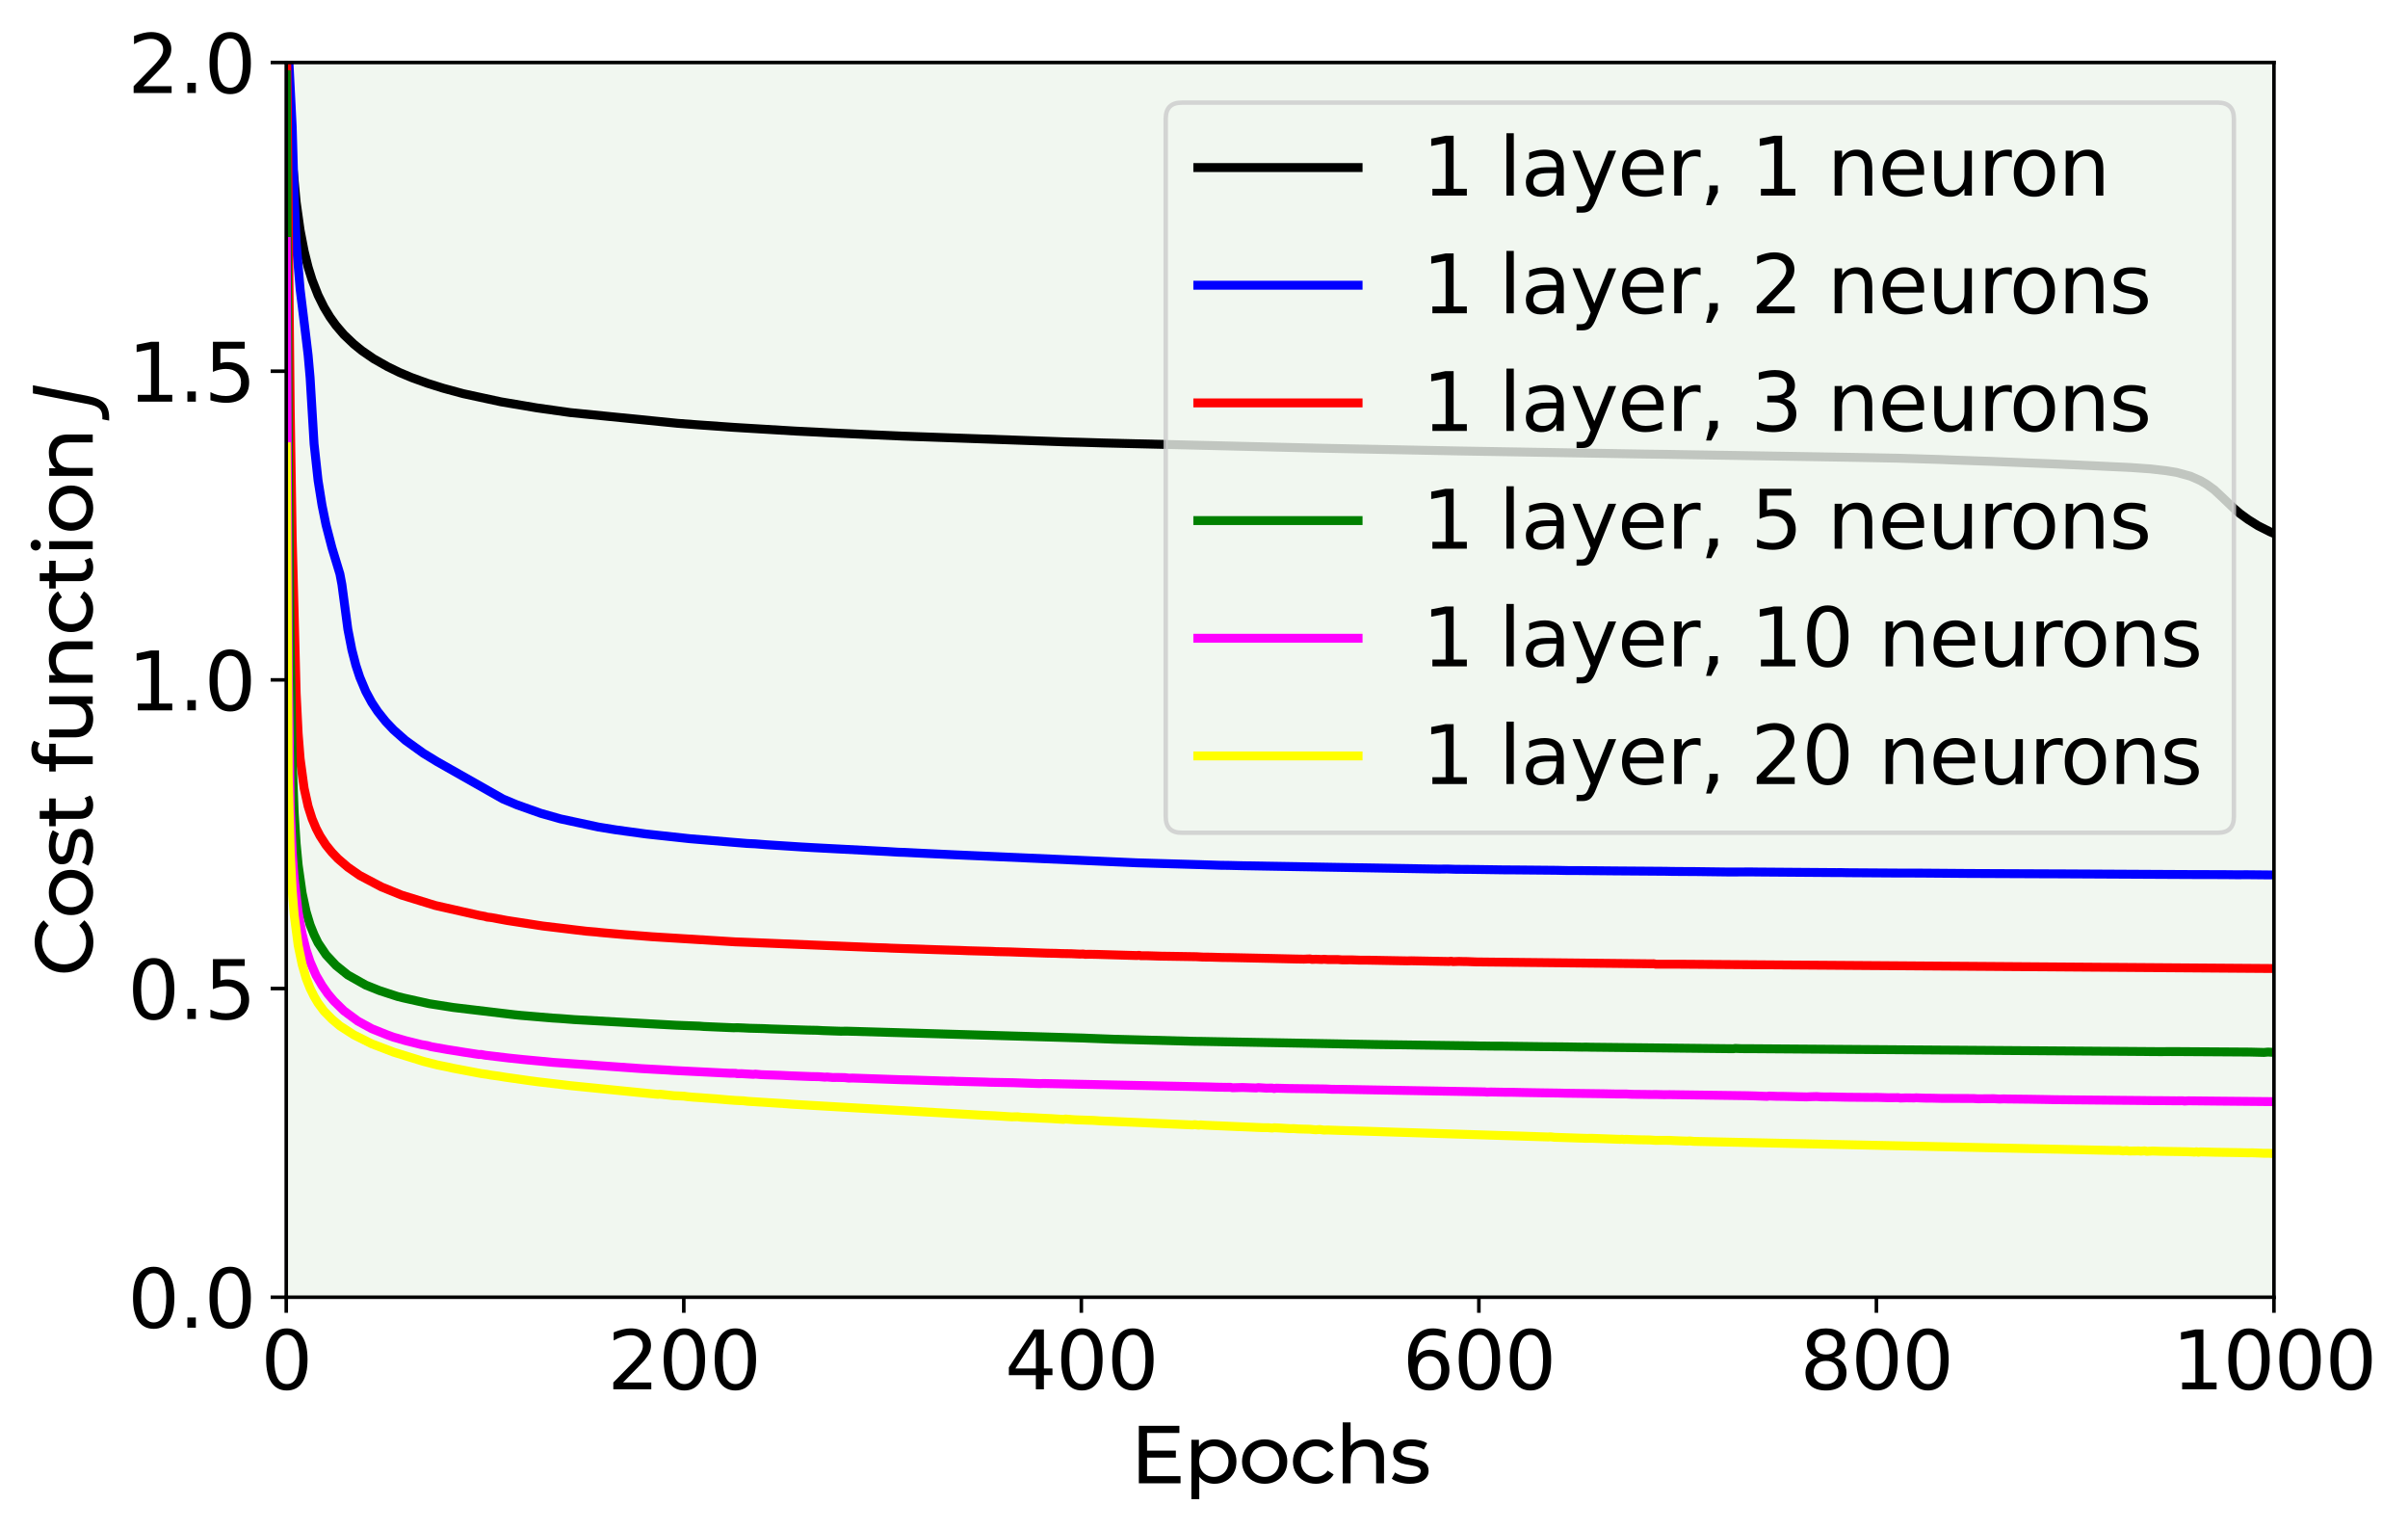 <?xml version="1.0" encoding="utf-8" standalone="no"?>
<!DOCTYPE svg PUBLIC "-//W3C//DTD SVG 1.1//EN"
  "http://www.w3.org/Graphics/SVG/1.1/DTD/svg11.dtd">
<svg xmlns:xlink="http://www.w3.org/1999/xlink" width="540.791pt" height="343.709pt" viewBox="0 0 540.791 343.709" xmlns="http://www.w3.org/2000/svg" version="1.1">
 <defs>
  <style type="text/css">*{stroke-linejoin: round; stroke-linecap: butt}</style>
 </defs>
 <g id="figure_1">
  <g id="patch_1">
   <path d="M 0 343.709 
L 540.791 343.709 
L 540.791 0 
L 0 0 
z
" style="fill: #ffffff"/>
  </g>
  <g id="axes_1">
   <g id="patch_2">
    <path d="M 64.286 291.239 
L 510.686 291.239 
L 510.686 14.039 
L 64.286 14.039 
z
" style="fill: #f1f7f0"/>
   </g>
   <g id="matplotlib.axis_1">
    <g id="xtick_1">
     <g id="line2d_1">
      <defs>
       <path id="m09584539df" d="M 0 0 
L 0 3.5 
" style="stroke: #000000; stroke-width: 0.8"/>
      </defs>
      <g>
       <use xlink:href="#m09584539df" x="64.286" y="291.239" style="stroke: #000000; stroke-width: 0.8"/>
      </g>
     </g>
     <g id="text_1">
      <!-- 0 -->
      <g transform="translate(58.559 311.916)scale(0.18 -0.18)">
       <defs>
        <path id="DejaVuSans-30" d="M 2034 4250 
Q 1547 4250 1301 3770 
Q 1056 3291 1056 2328 
Q 1056 1369 1301 889 
Q 1547 409 2034 409 
Q 2525 409 2770 889 
Q 3016 1369 3016 2328 
Q 3016 3291 2770 3770 
Q 2525 4250 2034 4250 
z
M 2034 4750 
Q 2819 4750 3233 4129 
Q 3647 3509 3647 2328 
Q 3647 1150 3233 529 
Q 2819 -91 2034 -91 
Q 1250 -91 836 529 
Q 422 1150 422 2328 
Q 422 3509 836 4129 
Q 1250 4750 2034 4750 
z
" transform="scale(0.016)"/>
       </defs>
       <use xlink:href="#DejaVuSans-30"/>
      </g>
     </g>
    </g>
    <g id="xtick_2">
     <g id="line2d_2">
      <g>
       <use xlink:href="#m09584539df" x="153.566" y="291.239" style="stroke: #000000; stroke-width: 0.8"/>
      </g>
     </g>
     <g id="text_2">
      <!-- 200 -->
      <g transform="translate(136.387 311.916)scale(0.18 -0.18)">
       <defs>
        <path id="DejaVuSans-32" d="M 1228 531 
L 3431 531 
L 3431 0 
L 469 0 
L 469 531 
Q 828 903 1448 1529 
Q 2069 2156 2228 2338 
Q 2531 2678 2651 2914 
Q 2772 3150 2772 3378 
Q 2772 3750 2511 3984 
Q 2250 4219 1831 4219 
Q 1534 4219 1204 4116 
Q 875 4013 500 3803 
L 500 4441 
Q 881 4594 1212 4672 
Q 1544 4750 1819 4750 
Q 2544 4750 2975 4387 
Q 3406 4025 3406 3419 
Q 3406 3131 3298 2873 
Q 3191 2616 2906 2266 
Q 2828 2175 2409 1742 
Q 1991 1309 1228 531 
z
" transform="scale(0.016)"/>
       </defs>
       <use xlink:href="#DejaVuSans-32"/>
       <use xlink:href="#DejaVuSans-30" x="63.623"/>
       <use xlink:href="#DejaVuSans-30" x="127.246"/>
      </g>
     </g>
    </g>
    <g id="xtick_3">
     <g id="line2d_3">
      <g>
       <use xlink:href="#m09584539df" x="242.846" y="291.239" style="stroke: #000000; stroke-width: 0.8"/>
      </g>
     </g>
     <g id="text_3">
      <!-- 400 -->
      <g transform="translate(225.667 311.916)scale(0.18 -0.18)">
       <defs>
        <path id="DejaVuSans-34" d="M 2419 4116 
L 825 1625 
L 2419 1625 
L 2419 4116 
z
M 2253 4666 
L 3047 4666 
L 3047 1625 
L 3713 1625 
L 3713 1100 
L 3047 1100 
L 3047 0 
L 2419 0 
L 2419 1100 
L 313 1100 
L 313 1709 
L 2253 4666 
z
" transform="scale(0.016)"/>
       </defs>
       <use xlink:href="#DejaVuSans-34"/>
       <use xlink:href="#DejaVuSans-30" x="63.623"/>
       <use xlink:href="#DejaVuSans-30" x="127.246"/>
      </g>
     </g>
    </g>
    <g id="xtick_4">
     <g id="line2d_4">
      <g>
       <use xlink:href="#m09584539df" x="332.126" y="291.239" style="stroke: #000000; stroke-width: 0.8"/>
      </g>
     </g>
     <g id="text_4">
      <!-- 600 -->
      <g transform="translate(314.947 311.916)scale(0.18 -0.18)">
       <defs>
        <path id="DejaVuSans-36" d="M 2113 2584 
Q 1688 2584 1439 2293 
Q 1191 2003 1191 1497 
Q 1191 994 1439 701 
Q 1688 409 2113 409 
Q 2538 409 2786 701 
Q 3034 994 3034 1497 
Q 3034 2003 2786 2293 
Q 2538 2584 2113 2584 
z
M 3366 4563 
L 3366 3988 
Q 3128 4100 2886 4159 
Q 2644 4219 2406 4219 
Q 1781 4219 1451 3797 
Q 1122 3375 1075 2522 
Q 1259 2794 1537 2939 
Q 1816 3084 2150 3084 
Q 2853 3084 3261 2657 
Q 3669 2231 3669 1497 
Q 3669 778 3244 343 
Q 2819 -91 2113 -91 
Q 1303 -91 875 529 
Q 447 1150 447 2328 
Q 447 3434 972 4092 
Q 1497 4750 2381 4750 
Q 2619 4750 2861 4703 
Q 3103 4656 3366 4563 
z
" transform="scale(0.016)"/>
       </defs>
       <use xlink:href="#DejaVuSans-36"/>
       <use xlink:href="#DejaVuSans-30" x="63.623"/>
       <use xlink:href="#DejaVuSans-30" x="127.246"/>
      </g>
     </g>
    </g>
    <g id="xtick_5">
     <g id="line2d_5">
      <g>
       <use xlink:href="#m09584539df" x="421.406" y="291.239" style="stroke: #000000; stroke-width: 0.8"/>
      </g>
     </g>
     <g id="text_5">
      <!-- 800 -->
      <g transform="translate(404.227 311.916)scale(0.18 -0.18)">
       <defs>
        <path id="DejaVuSans-38" d="M 2034 2216 
Q 1584 2216 1326 1975 
Q 1069 1734 1069 1313 
Q 1069 891 1326 650 
Q 1584 409 2034 409 
Q 2484 409 2743 651 
Q 3003 894 3003 1313 
Q 3003 1734 2745 1975 
Q 2488 2216 2034 2216 
z
M 1403 2484 
Q 997 2584 770 2862 
Q 544 3141 544 3541 
Q 544 4100 942 4425 
Q 1341 4750 2034 4750 
Q 2731 4750 3128 4425 
Q 3525 4100 3525 3541 
Q 3525 3141 3298 2862 
Q 3072 2584 2669 2484 
Q 3125 2378 3379 2068 
Q 3634 1759 3634 1313 
Q 3634 634 3220 271 
Q 2806 -91 2034 -91 
Q 1263 -91 848 271 
Q 434 634 434 1313 
Q 434 1759 690 2068 
Q 947 2378 1403 2484 
z
M 1172 3481 
Q 1172 3119 1398 2916 
Q 1625 2713 2034 2713 
Q 2441 2713 2670 2916 
Q 2900 3119 2900 3481 
Q 2900 3844 2670 4047 
Q 2441 4250 2034 4250 
Q 1625 4250 1398 4047 
Q 1172 3844 1172 3481 
z
" transform="scale(0.016)"/>
       </defs>
       <use xlink:href="#DejaVuSans-38"/>
       <use xlink:href="#DejaVuSans-30" x="63.623"/>
       <use xlink:href="#DejaVuSans-30" x="127.246"/>
      </g>
     </g>
    </g>
    <g id="xtick_6">
     <g id="line2d_6">
      <g>
       <use xlink:href="#m09584539df" x="510.686" y="291.239" style="stroke: #000000; stroke-width: 0.8"/>
      </g>
     </g>
     <g id="text_6">
      <!-- 1000 -->
      <g transform="translate(487.781 311.916)scale(0.18 -0.18)">
       <defs>
        <path id="DejaVuSans-31" d="M 794 531 
L 1825 531 
L 1825 4091 
L 703 3866 
L 703 4441 
L 1819 4666 
L 2450 4666 
L 2450 531 
L 3481 531 
L 3481 0 
L 794 0 
L 794 531 
z
" transform="scale(0.016)"/>
       </defs>
       <use xlink:href="#DejaVuSans-31"/>
       <use xlink:href="#DejaVuSans-30" x="63.623"/>
       <use xlink:href="#DejaVuSans-30" x="127.246"/>
       <use xlink:href="#DejaVuSans-30" x="190.869"/>
      </g>
     </g>
    </g>
    <g id="text_7">
     <!-- Epochs -->
     <g transform="translate(253.827 333.016)scale(0.18 -0.18)">
      <defs>
       <path id="Montserrat-Medium-45" d="M 3923 557 
L 3923 0 
L 672 0 
L 672 4480 
L 3834 4480 
L 3834 3923 
L 1312 3923 
L 1312 2547 
L 3558 2547 
L 3558 2003 
L 1312 2003 
L 1312 557 
L 3923 557 
z
" transform="scale(0.016)"/>
       <path id="Montserrat-Medium-70" d="M 2381 3424 
Q 2874 3424 3264 3206 
Q 3654 2989 3875 2598 
Q 4096 2208 4096 1696 
Q 4096 1184 3875 790 
Q 3654 397 3264 179 
Q 2874 -38 2381 -38 
Q 2016 -38 1712 102 
Q 1408 243 1197 512 
L 1197 -1242 
L 582 -1242 
L 582 3392 
L 1171 3392 
L 1171 2854 
Q 1376 3136 1689 3280 
Q 2003 3424 2381 3424 
z
M 2330 499 
Q 2656 499 2915 649 
Q 3174 800 3324 1072 
Q 3475 1344 3475 1696 
Q 3475 2048 3324 2320 
Q 3174 2592 2915 2739 
Q 2656 2886 2330 2886 
Q 2010 2886 1750 2736 
Q 1491 2586 1340 2317 
Q 1190 2048 1190 1696 
Q 1190 1344 1337 1072 
Q 1485 800 1747 649 
Q 2010 499 2330 499 
z
" transform="scale(0.016)"/>
       <path id="Montserrat-Medium-6f" d="M 2035 -38 
Q 1530 -38 1126 186 
Q 723 410 496 803 
Q 269 1197 269 1696 
Q 269 2195 496 2588 
Q 723 2982 1126 3203 
Q 1530 3424 2035 3424 
Q 2541 3424 2941 3203 
Q 3341 2982 3568 2588 
Q 3795 2195 3795 1696 
Q 3795 1197 3568 803 
Q 3341 410 2941 186 
Q 2541 -38 2035 -38 
z
M 2035 499 
Q 2362 499 2621 649 
Q 2880 800 3027 1072 
Q 3174 1344 3174 1696 
Q 3174 2048 3027 2320 
Q 2880 2592 2621 2739 
Q 2362 2886 2035 2886 
Q 1709 2886 1449 2739 
Q 1190 2592 1040 2320 
Q 890 2048 890 1696 
Q 890 1344 1040 1072 
Q 1190 800 1449 649 
Q 1709 499 2035 499 
z
" transform="scale(0.016)"/>
       <path id="Montserrat-Medium-63" d="M 2061 -38 
Q 1542 -38 1136 186 
Q 730 410 499 803 
Q 269 1197 269 1696 
Q 269 2195 499 2588 
Q 730 2982 1136 3203 
Q 1542 3424 2061 3424 
Q 2522 3424 2883 3238 
Q 3245 3053 3443 2701 
L 2976 2400 
Q 2816 2643 2579 2764 
Q 2342 2886 2054 2886 
Q 1722 2886 1456 2739 
Q 1190 2592 1040 2320 
Q 890 2048 890 1696 
Q 890 1338 1040 1066 
Q 1190 794 1456 646 
Q 1722 499 2054 499 
Q 2342 499 2579 620 
Q 2816 742 2976 986 
L 3443 691 
Q 3245 339 2883 150 
Q 2522 -38 2061 -38 
z
" transform="scale(0.016)"/>
       <path id="Montserrat-Medium-68" d="M 2394 3424 
Q 3040 3424 3421 3049 
Q 3802 2675 3802 1952 
L 3802 0 
L 3187 0 
L 3187 1882 
Q 3187 2374 2950 2624 
Q 2714 2874 2272 2874 
Q 1773 2874 1485 2582 
Q 1197 2291 1197 1747 
L 1197 0 
L 582 0 
L 582 4749 
L 1197 4749 
L 1197 2912 
Q 1389 3155 1699 3289 
Q 2010 3424 2394 3424 
z
" transform="scale(0.016)"/>
       <path id="Montserrat-Medium-73" d="M 1555 -38 
Q 1139 -38 755 74 
Q 371 186 154 358 
L 410 845 
Q 634 685 954 589 
Q 1274 493 1600 493 
Q 2406 493 2406 954 
Q 2406 1107 2297 1196 
Q 2189 1286 2025 1328 
Q 1862 1370 1562 1421 
Q 1152 1485 893 1568 
Q 634 1651 448 1849 
Q 262 2048 262 2406 
Q 262 2867 646 3145 
Q 1030 3424 1677 3424 
Q 2016 3424 2355 3341 
Q 2694 3258 2912 3117 
L 2650 2630 
Q 2234 2899 1670 2899 
Q 1280 2899 1075 2771 
Q 870 2643 870 2432 
Q 870 2266 985 2170 
Q 1101 2074 1270 2029 
Q 1440 1984 1747 1926 
Q 2157 1856 2409 1776 
Q 2662 1696 2841 1504 
Q 3021 1312 3021 966 
Q 3021 506 2627 234 
Q 2234 -38 1555 -38 
z
" transform="scale(0.016)"/>
      </defs>
      <use xlink:href="#Montserrat-Medium-45"/>
      <use xlink:href="#Montserrat-Medium-70" x="67"/>
      <use xlink:href="#Montserrat-Medium-6f" x="135.2"/>
      <use xlink:href="#Montserrat-Medium-63" x="198.7"/>
      <use xlink:href="#Montserrat-Medium-68" x="255.8"/>
      <use xlink:href="#Montserrat-Medium-73" x="323.9"/>
     </g>
    </g>
   </g>
   <g id="matplotlib.axis_2">
    <g id="ytick_1">
     <g id="line2d_7">
      <defs>
       <path id="m930bef82c2" d="M 0 0 
L -3.5 0 
" style="stroke: #000000; stroke-width: 0.8"/>
      </defs>
      <g>
       <use xlink:href="#m930bef82c2" x="64.286" y="291.239" style="stroke: #000000; stroke-width: 0.8"/>
      </g>
     </g>
     <g id="text_8">
      <!-- 0.0 -->
      <g transform="translate(28.66 298.077)scale(0.18 -0.18)">
       <defs>
        <path id="DejaVuSans-2e" d="M 684 794 
L 1344 794 
L 1344 0 
L 684 0 
L 684 794 
z
" transform="scale(0.016)"/>
       </defs>
       <use xlink:href="#DejaVuSans-30"/>
       <use xlink:href="#DejaVuSans-2e" x="63.623"/>
       <use xlink:href="#DejaVuSans-30" x="95.41"/>
      </g>
     </g>
    </g>
    <g id="ytick_2">
     <g id="line2d_8">
      <g>
       <use xlink:href="#m930bef82c2" x="64.286" y="221.939" style="stroke: #000000; stroke-width: 0.8"/>
      </g>
     </g>
     <g id="text_9">
      <!-- 0.5 -->
      <g transform="translate(28.66 228.777)scale(0.18 -0.18)">
       <defs>
        <path id="DejaVuSans-35" d="M 691 4666 
L 3169 4666 
L 3169 4134 
L 1269 4134 
L 1269 2991 
Q 1406 3038 1543 3061 
Q 1681 3084 1819 3084 
Q 2600 3084 3056 2656 
Q 3513 2228 3513 1497 
Q 3513 744 3044 326 
Q 2575 -91 1722 -91 
Q 1428 -91 1123 -41 
Q 819 9 494 109 
L 494 744 
Q 775 591 1075 516 
Q 1375 441 1709 441 
Q 2250 441 2565 725 
Q 2881 1009 2881 1497 
Q 2881 1984 2565 2268 
Q 2250 2553 1709 2553 
Q 1456 2553 1204 2497 
Q 953 2441 691 2322 
L 691 4666 
z
" transform="scale(0.016)"/>
       </defs>
       <use xlink:href="#DejaVuSans-30"/>
       <use xlink:href="#DejaVuSans-2e" x="63.623"/>
       <use xlink:href="#DejaVuSans-35" x="95.41"/>
      </g>
     </g>
    </g>
    <g id="ytick_3">
     <g id="line2d_9">
      <g>
       <use xlink:href="#m930bef82c2" x="64.286" y="152.639" style="stroke: #000000; stroke-width: 0.8"/>
      </g>
     </g>
     <g id="text_10">
      <!-- 1.0 -->
      <g transform="translate(28.66 159.477)scale(0.18 -0.18)">
       <use xlink:href="#DejaVuSans-31"/>
       <use xlink:href="#DejaVuSans-2e" x="63.623"/>
       <use xlink:href="#DejaVuSans-30" x="95.41"/>
      </g>
     </g>
    </g>
    <g id="ytick_4">
     <g id="line2d_10">
      <g>
       <use xlink:href="#m930bef82c2" x="64.286" y="83.339" style="stroke: #000000; stroke-width: 0.8"/>
      </g>
     </g>
     <g id="text_11">
      <!-- 1.5 -->
      <g transform="translate(28.66 90.177)scale(0.18 -0.18)">
       <use xlink:href="#DejaVuSans-31"/>
       <use xlink:href="#DejaVuSans-2e" x="63.623"/>
       <use xlink:href="#DejaVuSans-35" x="95.41"/>
      </g>
     </g>
    </g>
    <g id="ytick_5">
     <g id="line2d_11">
      <g>
       <use xlink:href="#m930bef82c2" x="64.286" y="14.039" style="stroke: #000000; stroke-width: 0.8"/>
      </g>
     </g>
     <g id="text_12">
      <!-- 2.0 -->
      <g transform="translate(28.66 20.877)scale(0.18 -0.18)">
       <use xlink:href="#DejaVuSans-32"/>
       <use xlink:href="#DejaVuSans-2e" x="63.623"/>
       <use xlink:href="#DejaVuSans-30" x="95.41"/>
      </g>
     </g>
    </g>
    <g id="text_13">
     <!-- Cost function $J$ -->
     <g transform="translate(20.88 219.239)rotate(-90)scale(0.18 -0.18)">
      <defs>
       <path id="Montserrat-Medium-43" d="M 2675 -51 
Q 2003 -51 1462 246 
Q 922 544 614 1065 
Q 307 1587 307 2240 
Q 307 2893 614 3414 
Q 922 3936 1466 4233 
Q 2010 4531 2682 4531 
Q 3206 4531 3641 4355 
Q 4077 4179 4384 3834 
L 3968 3430 
Q 3462 3962 2707 3962 
Q 2208 3962 1805 3738 
Q 1402 3514 1174 3120 
Q 947 2726 947 2240 
Q 947 1754 1174 1360 
Q 1402 966 1805 742 
Q 2208 518 2707 518 
Q 3456 518 3968 1056 
L 4384 653 
Q 4077 307 3638 128 
Q 3200 -51 2675 -51 
z
" transform="scale(0.016)"/>
       <path id="Montserrat-Medium-74" d="M 2490 198 
Q 2355 83 2156 22 
Q 1958 -38 1747 -38 
Q 1235 -38 953 237 
Q 672 512 672 1024 
L 672 2886 
L 96 2886 
L 96 3392 
L 672 3392 
L 672 4134 
L 1286 4134 
L 1286 3392 
L 2259 3392 
L 2259 2886 
L 1286 2886 
L 1286 1050 
Q 1286 774 1424 627 
Q 1562 480 1818 480 
Q 2099 480 2298 640 
L 2490 198 
z
" transform="scale(0.016)"/>
       <path id="Montserrat-Medium-20" transform="scale(0.016)"/>
       <path id="Montserrat-Medium-66" d="M 1824 4282 
Q 1274 4282 1274 3686 
L 1274 3392 
L 2259 3392 
L 2259 2886 
L 1286 2886 
L 1286 0 
L 672 0 
L 672 2886 
L 96 2886 
L 96 3392 
L 672 3392 
L 672 3693 
Q 672 4198 966 4492 
Q 1261 4787 1792 4787 
Q 1997 4787 2176 4736 
Q 2355 4685 2483 4589 
L 2298 4122 
Q 2086 4282 1824 4282 
z
" transform="scale(0.016)"/>
       <path id="Montserrat-Medium-75" d="M 3744 3392 
L 3744 0 
L 3162 0 
L 3162 512 
Q 2976 250 2672 106 
Q 2368 -38 2010 -38 
Q 1331 -38 940 336 
Q 550 710 550 1440 
L 550 3392 
L 1165 3392 
L 1165 1510 
Q 1165 1018 1401 765 
Q 1638 512 2080 512 
Q 2566 512 2848 806 
Q 3130 1101 3130 1638 
L 3130 3392 
L 3744 3392 
z
" transform="scale(0.016)"/>
       <path id="Montserrat-Medium-6e" d="M 2394 3424 
Q 3040 3424 3421 3049 
Q 3802 2675 3802 1952 
L 3802 0 
L 3187 0 
L 3187 1882 
Q 3187 2374 2950 2624 
Q 2714 2874 2272 2874 
Q 1773 2874 1485 2582 
Q 1197 2291 1197 1747 
L 1197 0 
L 582 0 
L 582 3392 
L 1171 3392 
L 1171 2880 
Q 1357 3142 1673 3283 
Q 1990 3424 2394 3424 
z
" transform="scale(0.016)"/>
       <path id="Montserrat-Medium-69" d="M 582 3392 
L 1197 3392 
L 1197 0 
L 582 0 
L 582 3392 
z
M 890 4045 
Q 710 4045 592 4160 
Q 474 4275 474 4442 
Q 474 4608 592 4726 
Q 710 4845 890 4845 
Q 1069 4845 1187 4733 
Q 1306 4621 1306 4454 
Q 1306 4282 1187 4163 
Q 1069 4045 890 4045 
z
" transform="scale(0.016)"/>
       <path id="DejaVuSans-Oblique-4a" d="M 1069 4666 
L 1703 4666 
L 856 325 
Q 691 -522 298 -901 
Q -94 -1281 -800 -1281 
L -1050 -1281 
L -947 -750 
L -750 -750 
Q -328 -750 -109 -509 
Q 109 -269 225 325 
L 1069 4666 
z
" transform="scale(0.016)"/>
      </defs>
      <use xlink:href="#Montserrat-Medium-43" transform="translate(0 0.297)"/>
      <use xlink:href="#Montserrat-Medium-6f" transform="translate(72.3 0.297)"/>
      <use xlink:href="#Montserrat-Medium-73" transform="translate(135.8 0.297)"/>
      <use xlink:href="#Montserrat-Medium-74" transform="translate(185.9 0.297)"/>
      <use xlink:href="#Montserrat-Medium-20" transform="translate(227.3 0.297)"/>
      <use xlink:href="#Montserrat-Medium-66" transform="translate(254.2 0.297)"/>
      <use xlink:href="#Montserrat-Medium-75" transform="translate(289.5 0.297)"/>
      <use xlink:href="#Montserrat-Medium-6e" transform="translate(357.2 0.297)"/>
      <use xlink:href="#Montserrat-Medium-63" transform="translate(425.3 0.297)"/>
      <use xlink:href="#Montserrat-Medium-74" transform="translate(482.4 0.297)"/>
      <use xlink:href="#Montserrat-Medium-69" transform="translate(523.8 0.297)"/>
      <use xlink:href="#Montserrat-Medium-6f" transform="translate(551.7 0.297)"/>
      <use xlink:href="#Montserrat-Medium-6e" transform="translate(615.2 0.297)"/>
      <use xlink:href="#Montserrat-Medium-20" transform="translate(683.3 0.297)"/>
      <use xlink:href="#DejaVuSans-Oblique-4a" transform="translate(710.2 0.297)"/>
     </g>
    </g>
   </g>
   <g id="line2d_12">
    <path d="M 64.426 -1 
L 64.732 15.605 
L 65.178 28.217 
L 65.625 35.75 
L 66.518 45.367 
L 67.41 51.724 
L 68.303 56.365 
L 69.196 59.961 
L 70.089 62.837 
L 71.428 66.269 
L 72.767 68.974 
L 74.106 71.191 
L 75.446 73.049 
L 77.231 75.14 
L 79.463 77.261 
L 81.249 78.712 
L 83.927 80.558 
L 87.052 82.327 
L 89.73 83.629 
L 92.409 84.756 
L 95.98 86.05 
L 99.551 87.168 
L 104.015 88.379 
L 112.497 90.209 
L 120.532 91.567 
L 128.121 92.637 
L 152.226 95.041 
L 156.69 95.376 
L 164.726 95.944 
L 178.564 96.776 
L 183.474 97.017 
L 186.599 97.182 
L 194.188 97.53 
L 202.67 97.909 
L 239.274 99.206 
L 243.292 99.312 
L 247.756 99.448 
L 295.521 100.601 
L 304.895 100.796 
L 321.412 101.122 
L 327.662 101.246 
L 369.177 101.94 
L 374.087 102.005 
L 376.766 102.05 
L 391.497 102.283 
L 403.55 102.475 
L 416.495 102.689 
L 424.084 102.831 
L 426.316 102.872 
L 435.69 103.159 
L 438.369 103.271 
L 447.297 103.586 
L 455.778 103.936 
L 462.028 104.185 
L 478.545 104.962 
L 483.009 105.279 
L 486.58 105.693 
L 488.812 106.061 
L 491.937 106.919 
L 494.169 107.901 
L 495.508 108.686 
L 497.294 109.975 
L 499.526 112.07 
L 501.758 114.202 
L 503.097 115.338 
L 504.882 116.636 
L 507.114 118.038 
L 509.793 119.391 
L 510.239 119.58 
L 510.239 119.58 
" clip-path="url(#p23074cce66)" style="fill: none; stroke: #000000; stroke-width: 2; stroke-linecap: square"/>
   </g>
   <g id="line2d_13">
    <path d="M 64.437 -1 
L 64.732 10.679 
L 65.625 28.516 
L 66.071 44.095 
L 66.518 54.394 
L 67.41 64.98 
L 68.75 75.975 
L 69.196 79.744 
L 69.642 84.78 
L 70.535 99.666 
L 71.428 107.839 
L 72.321 113.44 
L 73.214 117.831 
L 74.553 122.994 
L 76.338 128.86 
L 76.785 131.229 
L 78.124 141.289 
L 79.017 145.868 
L 79.91 149.329 
L 80.802 152.046 
L 82.142 155.236 
L 83.481 157.714 
L 84.82 159.729 
L 86.606 161.976 
L 88.391 163.863 
L 91.07 166.233 
L 95.087 169.123 
L 98.212 171.031 
L 112.943 179.375 
L 116.068 180.686 
L 121.425 182.587 
L 125.889 183.852 
L 134.37 185.674 
L 138.388 186.323 
L 145.084 187.235 
L 154.905 188.299 
L 164.279 189.078 
L 167.85 189.369 
L 169.636 189.452 
L 171.868 189.633 
L 177.671 190.005 
L 179.903 190.151 
L 182.582 190.304 
L 199.098 191.165 
L 201.777 191.331 
L 203.116 191.369 
L 206.687 191.548 
L 214.276 191.907 
L 255.345 193.713 
L 269.63 194.125 
L 274.094 194.269 
L 275.879 194.289 
L 279.004 194.365 
L 323.198 195.124 
L 324.983 195.101 
L 326.769 195.163 
L 330.786 195.194 
L 337.929 195.297 
L 340.161 195.306 
L 349.535 195.392 
L 352.214 195.45 
L 354.446 195.45 
L 361.142 195.513 
L 362.481 195.526 
L 374.087 195.611 
L 375.426 195.643 
L 378.551 195.667 
L 380.337 195.672 
L 383.015 195.707 
L 388.372 195.777 
L 389.711 195.771 
L 393.282 195.758 
L 394.622 195.777 
L 412.478 195.909 
L 413.37 195.899 
L 414.71 195.934 
L 423.638 195.993 
L 426.762 196.013 
L 428.994 196.009 
L 432.119 196.025 
L 441.94 196.103 
L 460.689 196.185 
L 462.028 196.186 
L 491.937 196.344 
L 493.276 196.35 
L 495.062 196.352 
L 499.526 196.365 
L 502.65 196.396 
L 504.436 196.379 
L 509.793 196.431 
L 510.239 196.431 
L 510.239 196.431 
" clip-path="url(#p23074cce66)" style="fill: none; stroke: #0000ff; stroke-width: 2; stroke-linecap: square"/>
   </g>
   <g id="line2d_14">
    <path d="M 64.286 2.168 
L 65.178 92.01 
L 65.625 120.797 
L 66.518 155.683 
L 66.964 164.732 
L 67.41 170.352 
L 68.303 176.972 
L 69.196 181.016 
L 70.089 183.828 
L 70.982 185.958 
L 71.874 187.67 
L 73.214 189.734 
L 74.553 191.378 
L 75.892 192.785 
L 78.124 194.698 
L 80.802 196.559 
L 85.713 199.143 
L 90.177 200.958 
L 97.766 203.292 
L 99.551 203.695 
L 107.586 205.507 
L 108.926 205.747 
L 109.372 205.893 
L 110.265 205.99 
L 113.836 206.651 
L 118.746 207.409 
L 121.871 207.894 
L 127.674 208.585 
L 128.567 208.699 
L 131.692 209.066 
L 133.924 209.253 
L 134.817 209.356 
L 140.174 209.829 
L 144.638 210.164 
L 146.423 210.306 
L 165.172 211.462 
L 166.958 211.526 
L 196.866 212.746 
L 199.098 212.815 
L 199.991 212.866 
L 209.812 213.201 
L 212.49 213.284 
L 215.615 213.375 
L 217.401 213.45 
L 222.758 213.593 
L 223.65 213.645 
L 226.775 213.711 
L 229.454 213.809 
L 235.257 214 
L 237.042 214.031 
L 238.382 214.084 
L 240.614 214.119 
L 242.399 214.203 
L 243.292 214.189 
L 243.738 214.26 
L 244.631 214.24 
L 246.417 214.274 
L 255.345 214.532 
L 255.791 214.47 
L 256.238 214.574 
L 257.577 214.57 
L 260.702 214.669 
L 262.487 214.693 
L 268.737 214.791 
L 270.076 214.871 
L 271.862 214.89 
L 274.54 214.968 
L 276.326 214.986 
L 284.361 215.158 
L 291.057 215.311 
L 292.842 215.341 
L 294.182 215.282 
L 294.628 215.395 
L 295.521 215.357 
L 296.86 215.413 
L 297.306 215.359 
L 298.199 215.428 
L 300.431 215.427 
L 301.324 215.498 
L 303.556 215.497 
L 305.342 215.565 
L 307.127 215.567 
L 316.055 215.73 
L 316.948 215.706 
L 320.966 215.784 
L 325.43 215.864 
L 325.876 215.795 
L 326.322 215.893 
L 327.662 215.846 
L 328.554 215.872 
L 329.447 215.881 
L 331.679 215.968 
L 370.962 216.385 
L 371.409 216.366 
L 371.855 216.476 
L 377.212 216.476 
L 510.239 217.444 
L 510.239 217.444 
" clip-path="url(#p23074cce66)" style="fill: none; stroke: #ff0000; stroke-width: 2; stroke-linecap: square"/>
   </g>
   <g id="line2d_15">
    <path d="M 64.286 16.779 
L 64.732 96.093 
L 65.178 144.959 
L 65.625 170.462 
L 66.071 182.543 
L 66.518 189.467 
L 66.964 194.197 
L 67.857 200.506 
L 68.75 204.663 
L 69.642 207.623 
L 70.535 209.845 
L 71.428 211.679 
L 73.214 214.339 
L 75.446 216.745 
L 78.124 218.902 
L 82.142 221.164 
L 85.266 222.413 
L 89.284 223.72 
L 90.623 224.056 
L 96.426 225.345 
L 98.658 225.695 
L 101.783 226.187 
L 115.622 227.831 
L 116.961 227.965 
L 124.103 228.565 
L 125.889 228.673 
L 129.014 228.917 
L 151.78 230.172 
L 157.137 230.379 
L 158.03 230.455 
L 164.726 230.746 
L 165.618 230.726 
L 166.958 230.782 
L 168.297 230.851 
L 171.422 230.927 
L 173.207 231.008 
L 181.242 231.267 
L 183.474 231.308 
L 184.814 231.383 
L 188.831 231.522 
L 190.17 231.506 
L 243.292 233.052 
L 244.631 233.109 
L 250.434 233.33 
L 251.327 233.345 
L 268.29 233.788 
L 270.076 233.807 
L 271.415 233.833 
L 308.913 234.506 
L 313.377 234.564 
L 331.233 234.806 
L 332.572 234.841 
L 333.465 234.841 
L 334.804 234.862 
L 337.482 234.872 
L 346.41 234.988 
L 351.767 235.039 
L 355.338 235.096 
L 356.231 235.082 
L 357.124 235.109 
L 389.265 235.455 
L 389.711 235.382 
L 391.05 235.441 
L 392.836 235.443 
L 484.348 236.103 
L 485.241 236.109 
L 487.473 236.09 
L 488.812 236.094 
L 505.329 236.203 
L 508.454 236.283 
L 509.346 236.201 
L 510.239 236.249 
L 510.239 236.249 
" clip-path="url(#p23074cce66)" style="fill: none; stroke: #008000; stroke-width: 2; stroke-linecap: square"/>
   </g>
   <g id="line2d_16">
    <path d="M 64.286 54.224 
L 64.732 149.483 
L 65.178 180.671 
L 65.625 191.187 
L 66.071 197.203 
L 66.964 204.81 
L 67.857 209.685 
L 68.75 213.233 
L 69.642 215.926 
L 70.982 218.974 
L 72.321 221.26 
L 73.66 223.166 
L 74.999 224.742 
L 77.231 226.93 
L 80.356 229.244 
L 83.481 230.95 
L 87.052 232.382 
L 88.391 232.865 
L 89.284 233.113 
L 91.07 233.638 
L 94.641 234.523 
L 95.98 234.748 
L 96.873 235.002 
L 100.444 235.632 
L 102.676 235.982 
L 104.015 236.205 
L 107.586 236.751 
L 108.033 236.73 
L 108.926 236.906 
L 114.282 237.544 
L 117.407 237.871 
L 121.425 238.249 
L 124.103 238.508 
L 143.298 239.862 
L 144.191 239.924 
L 149.102 240.194 
L 149.994 240.241 
L 150.887 240.314 
L 163.833 240.954 
L 165.172 240.962 
L 165.618 241.062 
L 166.511 241.045 
L 169.19 241.205 
L 169.636 241.15 
L 170.975 241.276 
L 175.439 241.423 
L 177.225 241.512 
L 180.35 241.632 
L 182.135 241.698 
L 183.921 241.727 
L 185.26 241.838 
L 185.706 241.796 
L 187.046 241.915 
L 187.938 241.899 
L 189.724 241.937 
L 190.617 242.053 
L 191.51 242.034 
L 193.295 242.094 
L 202.67 242.421 
L 204.455 242.455 
L 212.937 242.729 
L 213.83 242.708 
L 214.722 242.762 
L 221.418 242.94 
L 222.311 242.98 
L 227.668 243.081 
L 230.793 243.19 
L 233.471 243.286 
L 234.364 243.255 
L 271.415 244.025 
L 273.201 244.082 
L 275.433 244.119 
L 276.326 244.108 
L 276.772 244.214 
L 279.004 244.152 
L 282.129 244.264 
L 282.575 244.18 
L 284.361 244.3 
L 285.7 244.282 
L 286.146 244.392 
L 286.593 244.303 
L 289.271 244.376 
L 297.753 244.484 
L 299.092 244.561 
L 301.324 244.573 
L 333.465 245.14 
L 333.911 245.203 
L 334.804 245.165 
L 337.929 245.222 
L 339.714 245.233 
L 341.946 245.28 
L 345.964 245.347 
L 349.982 245.404 
L 351.767 245.448 
L 360.249 245.558 
L 362.927 245.611 
L 365.159 245.609 
L 366.498 245.686 
L 367.838 245.699 
L 369.177 245.71 
L 370.962 245.737 
L 371.855 245.724 
L 373.641 245.771 
L 374.98 245.76 
L 392.39 245.997 
L 394.175 246.049 
L 396.854 246.151 
L 397.3 246.072 
L 399.086 246.138 
L 400.425 246.146 
L 405.782 246.273 
L 406.674 246.221 
L 408.014 246.186 
L 408.906 246.257 
L 410.246 246.281 
L 411.138 246.263 
L 414.71 246.341 
L 420.513 246.389 
L 421.406 246.373 
L 424.084 246.456 
L 426.316 246.436 
L 426.762 246.526 
L 428.102 246.482 
L 429.887 246.509 
L 430.334 246.463 
L 431.226 246.509 
L 432.566 246.552 
L 433.905 246.555 
L 436.137 246.608 
L 439.262 246.613 
L 443.279 246.632 
L 444.172 246.695 
L 447.743 246.666 
L 449.082 246.749 
L 449.975 246.707 
L 450.868 246.733 
L 455.778 246.79 
L 459.35 246.85 
L 461.582 246.894 
L 480.777 247.075 
L 484.348 247.117 
L 485.687 247.116 
L 488.812 247.148 
L 490.151 247.132 
L 490.598 247.206 
L 491.49 247.143 
L 497.74 247.209 
L 510.239 247.327 
L 510.239 247.327 
" clip-path="url(#p23074cce66)" style="fill: none; stroke: #ff00ff; stroke-width: 2; stroke-linecap: square"/>
   </g>
   <g id="line2d_17">
    <path d="M 64.286 100.305 
L 64.732 174.433 
L 65.178 191.318 
L 65.625 199.946 
L 66.071 205.432 
L 66.964 212.266 
L 67.857 216.534 
L 68.75 219.628 
L 69.642 221.89 
L 70.535 223.692 
L 71.428 225.203 
L 72.767 227.006 
L 74.553 228.823 
L 76.338 230.33 
L 79.463 232.34 
L 83.481 234.347 
L 88.391 236.224 
L 95.087 238.289 
L 98.212 239.089 
L 99.551 239.362 
L 100.444 239.537 
L 101.783 239.833 
L 108.033 241.018 
L 109.372 241.205 
L 110.265 241.37 
L 112.05 241.611 
L 113.39 241.836 
L 118.3 242.535 
L 119.193 242.657 
L 120.978 242.897 
L 121.871 243.002 
L 125.889 243.472 
L 128.121 243.74 
L 147.762 245.705 
L 148.209 245.649 
L 151.334 246.002 
L 153.566 246.096 
L 154.458 246.224 
L 155.798 246.341 
L 157.583 246.46 
L 158.476 246.533 
L 160.708 246.691 
L 163.386 246.925 
L 164.279 246.992 
L 165.172 247.059 
L 166.958 247.136 
L 167.85 247.251 
L 176.778 247.818 
L 177.671 247.898 
L 180.35 248.059 
L 220.526 250.376 
L 223.204 250.497 
L 224.543 250.574 
L 227.222 250.748 
L 228.561 250.718 
L 229.454 250.838 
L 232.132 250.933 
L 233.471 251.015 
L 236.15 251.139 
L 238.828 251.317 
L 239.274 251.229 
L 240.614 251.338 
L 241.506 251.404 
L 245.524 251.539 
L 247.31 251.664 
L 249.095 251.731 
L 267.844 252.563 
L 268.29 252.488 
L 269.183 252.617 
L 269.63 252.545 
L 270.522 252.616 
L 283.468 253.174 
L 284.807 253.179 
L 285.7 253.268 
L 286.146 253.187 
L 287.486 253.256 
L 289.718 253.396 
L 290.61 253.385 
L 291.503 253.461 
L 294.182 253.527 
L 295.074 253.618 
L 295.521 253.651 
L 296.414 253.584 
L 297.306 253.724 
L 298.199 253.698 
L 299.538 253.75 
L 347.75 255.264 
L 348.196 255.218 
L 349.089 255.335 
L 356.231 255.57 
L 357.57 255.564 
L 363.82 255.796 
L 364.266 255.753 
L 364.713 255.827 
L 365.159 255.784 
L 366.052 255.827 
L 367.838 255.89 
L 370.516 255.929 
L 371.855 256.028 
L 372.748 256.015 
L 374.98 256.022 
L 375.873 256.08 
L 377.658 256.147 
L 378.998 256.194 
L 379.444 256.144 
L 380.337 256.248 
L 474.527 258.287 
L 475.42 258.286 
L 475.866 258.27 
L 476.759 258.402 
L 477.652 258.325 
L 478.098 258.422 
L 480.33 258.39 
L 480.777 258.453 
L 481.67 258.369 
L 482.116 258.498 
L 483.455 258.413 
L 485.241 258.483 
L 491.044 258.573 
L 492.383 258.625 
L 492.83 258.672 
L 493.276 258.58 
L 493.722 258.696 
L 494.169 258.605 
L 495.954 258.653 
L 497.294 258.688 
L 499.079 258.718 
L 503.097 258.781 
L 504.882 258.825 
L 505.775 258.811 
L 508.454 258.923 
L 509.346 258.92 
L 510.239 258.963 
L 510.239 258.963 
" clip-path="url(#p23074cce66)" style="fill: none; stroke: #ffff00; stroke-width: 2; stroke-linecap: square"/>
   </g>
   <g id="patch_3">
    <path d="M 64.286 291.239 
L 64.286 14.039 
" style="fill: none; stroke: #000000; stroke-width: 0.8; stroke-linejoin: miter; stroke-linecap: square"/>
   </g>
   <g id="patch_4">
    <path d="M 510.686 291.239 
L 510.686 14.039 
" style="fill: none; stroke: #000000; stroke-width: 0.8; stroke-linejoin: miter; stroke-linecap: square"/>
   </g>
   <g id="patch_5">
    <path d="M 64.286 291.239 
L 510.686 291.239 
" style="fill: none; stroke: #000000; stroke-width: 0.8; stroke-linejoin: miter; stroke-linecap: square"/>
   </g>
   <g id="patch_6">
    <path d="M 64.286 14.039 
L 510.686 14.039 
" style="fill: none; stroke: #000000; stroke-width: 0.8; stroke-linejoin: miter; stroke-linecap: square"/>
   </g>
   <g id="legend_1">
    <g id="patch_7">
     <path d="M 265.402 186.962 
L 498.086 186.962 
Q 501.686 186.962 501.686 183.362 
L 501.686 26.639 
Q 501.686 23.039 498.086 23.039 
L 265.402 23.039 
Q 261.802 23.039 261.802 26.639 
L 261.802 183.362 
Q 261.802 186.962 265.402 186.962 
z
" style="fill: #f1f7f0; opacity: 0.8; stroke: #cccccc; stroke-linejoin: miter"/>
    </g>
    <g id="line2d_18">
     <path d="M 269.002 37.616 
L 287.002 37.616 
L 305.002 37.616 
" style="fill: none; stroke: #000000; stroke-width: 2; stroke-linecap: square"/>
    </g>
    <g id="text_14">
     <!-- 1 layer, 1 neuron -->
     <g transform="translate(319.402 43.916)scale(0.18 -0.18)">
      <defs>
       <path id="DejaVuSans-20" transform="scale(0.016)"/>
       <path id="DejaVuSans-6c" d="M 603 4863 
L 1178 4863 
L 1178 0 
L 603 0 
L 603 4863 
z
" transform="scale(0.016)"/>
       <path id="DejaVuSans-61" d="M 2194 1759 
Q 1497 1759 1228 1600 
Q 959 1441 959 1056 
Q 959 750 1161 570 
Q 1363 391 1709 391 
Q 2188 391 2477 730 
Q 2766 1069 2766 1631 
L 2766 1759 
L 2194 1759 
z
M 3341 1997 
L 3341 0 
L 2766 0 
L 2766 531 
Q 2569 213 2275 61 
Q 1981 -91 1556 -91 
Q 1019 -91 701 211 
Q 384 513 384 1019 
Q 384 1609 779 1909 
Q 1175 2209 1959 2209 
L 2766 2209 
L 2766 2266 
Q 2766 2663 2505 2880 
Q 2244 3097 1772 3097 
Q 1472 3097 1187 3025 
Q 903 2953 641 2809 
L 641 3341 
Q 956 3463 1253 3523 
Q 1550 3584 1831 3584 
Q 2591 3584 2966 3190 
Q 3341 2797 3341 1997 
z
" transform="scale(0.016)"/>
       <path id="DejaVuSans-79" d="M 2059 -325 
Q 1816 -950 1584 -1140 
Q 1353 -1331 966 -1331 
L 506 -1331 
L 506 -850 
L 844 -850 
Q 1081 -850 1212 -737 
Q 1344 -625 1503 -206 
L 1606 56 
L 191 3500 
L 800 3500 
L 1894 763 
L 2988 3500 
L 3597 3500 
L 2059 -325 
z
" transform="scale(0.016)"/>
       <path id="DejaVuSans-65" d="M 3597 1894 
L 3597 1613 
L 953 1613 
Q 991 1019 1311 708 
Q 1631 397 2203 397 
Q 2534 397 2845 478 
Q 3156 559 3463 722 
L 3463 178 
Q 3153 47 2828 -22 
Q 2503 -91 2169 -91 
Q 1331 -91 842 396 
Q 353 884 353 1716 
Q 353 2575 817 3079 
Q 1281 3584 2069 3584 
Q 2775 3584 3186 3129 
Q 3597 2675 3597 1894 
z
M 3022 2063 
Q 3016 2534 2758 2815 
Q 2500 3097 2075 3097 
Q 1594 3097 1305 2825 
Q 1016 2553 972 2059 
L 3022 2063 
z
" transform="scale(0.016)"/>
       <path id="DejaVuSans-72" d="M 2631 2963 
Q 2534 3019 2420 3045 
Q 2306 3072 2169 3072 
Q 1681 3072 1420 2755 
Q 1159 2438 1159 1844 
L 1159 0 
L 581 0 
L 581 3500 
L 1159 3500 
L 1159 2956 
Q 1341 3275 1631 3429 
Q 1922 3584 2338 3584 
Q 2397 3584 2469 3576 
Q 2541 3569 2628 3553 
L 2631 2963 
z
" transform="scale(0.016)"/>
       <path id="DejaVuSans-2c" d="M 750 794 
L 1409 794 
L 1409 256 
L 897 -744 
L 494 -744 
L 750 256 
L 750 794 
z
" transform="scale(0.016)"/>
       <path id="DejaVuSans-6e" d="M 3513 2113 
L 3513 0 
L 2938 0 
L 2938 2094 
Q 2938 2591 2744 2837 
Q 2550 3084 2163 3084 
Q 1697 3084 1428 2787 
Q 1159 2491 1159 1978 
L 1159 0 
L 581 0 
L 581 3500 
L 1159 3500 
L 1159 2956 
Q 1366 3272 1645 3428 
Q 1925 3584 2291 3584 
Q 2894 3584 3203 3211 
Q 3513 2838 3513 2113 
z
" transform="scale(0.016)"/>
       <path id="DejaVuSans-75" d="M 544 1381 
L 544 3500 
L 1119 3500 
L 1119 1403 
Q 1119 906 1312 657 
Q 1506 409 1894 409 
Q 2359 409 2629 706 
Q 2900 1003 2900 1516 
L 2900 3500 
L 3475 3500 
L 3475 0 
L 2900 0 
L 2900 538 
Q 2691 219 2414 64 
Q 2138 -91 1772 -91 
Q 1169 -91 856 284 
Q 544 659 544 1381 
z
M 1991 3584 
L 1991 3584 
z
" transform="scale(0.016)"/>
       <path id="DejaVuSans-6f" d="M 1959 3097 
Q 1497 3097 1228 2736 
Q 959 2375 959 1747 
Q 959 1119 1226 758 
Q 1494 397 1959 397 
Q 2419 397 2687 759 
Q 2956 1122 2956 1747 
Q 2956 2369 2687 2733 
Q 2419 3097 1959 3097 
z
M 1959 3584 
Q 2709 3584 3137 3096 
Q 3566 2609 3566 1747 
Q 3566 888 3137 398 
Q 2709 -91 1959 -91 
Q 1206 -91 779 398 
Q 353 888 353 1747 
Q 353 2609 779 3096 
Q 1206 3584 1959 3584 
z
" transform="scale(0.016)"/>
      </defs>
      <use xlink:href="#DejaVuSans-31"/>
      <use xlink:href="#DejaVuSans-20" x="63.623"/>
      <use xlink:href="#DejaVuSans-6c" x="95.41"/>
      <use xlink:href="#DejaVuSans-61" x="123.193"/>
      <use xlink:href="#DejaVuSans-79" x="184.473"/>
      <use xlink:href="#DejaVuSans-65" x="243.652"/>
      <use xlink:href="#DejaVuSans-72" x="305.176"/>
      <use xlink:href="#DejaVuSans-2c" x="346.289"/>
      <use xlink:href="#DejaVuSans-20" x="378.076"/>
      <use xlink:href="#DejaVuSans-31" x="409.863"/>
      <use xlink:href="#DejaVuSans-20" x="473.486"/>
      <use xlink:href="#DejaVuSans-6e" x="505.273"/>
      <use xlink:href="#DejaVuSans-65" x="568.652"/>
      <use xlink:href="#DejaVuSans-75" x="630.176"/>
      <use xlink:href="#DejaVuSans-72" x="693.555"/>
      <use xlink:href="#DejaVuSans-6f" x="732.418"/>
      <use xlink:href="#DejaVuSans-6e" x="793.6"/>
     </g>
    </g>
    <g id="line2d_19">
     <path d="M 269.002 64.036 
L 287.002 64.036 
L 305.002 64.036 
" style="fill: none; stroke: #0000ff; stroke-width: 2; stroke-linecap: square"/>
    </g>
    <g id="text_15">
     <!-- 1 layer, 2 neurons -->
     <g transform="translate(319.402 70.336)scale(0.18 -0.18)">
      <defs>
       <path id="DejaVuSans-73" d="M 2834 3397 
L 2834 2853 
Q 2591 2978 2328 3040 
Q 2066 3103 1784 3103 
Q 1356 3103 1142 2972 
Q 928 2841 928 2578 
Q 928 2378 1081 2264 
Q 1234 2150 1697 2047 
L 1894 2003 
Q 2506 1872 2764 1633 
Q 3022 1394 3022 966 
Q 3022 478 2636 193 
Q 2250 -91 1575 -91 
Q 1294 -91 989 -36 
Q 684 19 347 128 
L 347 722 
Q 666 556 975 473 
Q 1284 391 1588 391 
Q 1994 391 2212 530 
Q 2431 669 2431 922 
Q 2431 1156 2273 1281 
Q 2116 1406 1581 1522 
L 1381 1569 
Q 847 1681 609 1914 
Q 372 2147 372 2553 
Q 372 3047 722 3315 
Q 1072 3584 1716 3584 
Q 2034 3584 2315 3537 
Q 2597 3491 2834 3397 
z
" transform="scale(0.016)"/>
      </defs>
      <use xlink:href="#DejaVuSans-31"/>
      <use xlink:href="#DejaVuSans-20" x="63.623"/>
      <use xlink:href="#DejaVuSans-6c" x="95.41"/>
      <use xlink:href="#DejaVuSans-61" x="123.193"/>
      <use xlink:href="#DejaVuSans-79" x="184.473"/>
      <use xlink:href="#DejaVuSans-65" x="243.652"/>
      <use xlink:href="#DejaVuSans-72" x="305.176"/>
      <use xlink:href="#DejaVuSans-2c" x="346.289"/>
      <use xlink:href="#DejaVuSans-20" x="378.076"/>
      <use xlink:href="#DejaVuSans-32" x="409.863"/>
      <use xlink:href="#DejaVuSans-20" x="473.486"/>
      <use xlink:href="#DejaVuSans-6e" x="505.273"/>
      <use xlink:href="#DejaVuSans-65" x="568.652"/>
      <use xlink:href="#DejaVuSans-75" x="630.176"/>
      <use xlink:href="#DejaVuSans-72" x="693.555"/>
      <use xlink:href="#DejaVuSans-6f" x="732.418"/>
      <use xlink:href="#DejaVuSans-6e" x="793.6"/>
      <use xlink:href="#DejaVuSans-73" x="856.979"/>
     </g>
    </g>
    <g id="line2d_20">
     <path d="M 269.002 90.457 
L 287.002 90.457 
L 305.002 90.457 
" style="fill: none; stroke: #ff0000; stroke-width: 2; stroke-linecap: square"/>
    </g>
    <g id="text_16">
     <!-- 1 layer, 3 neurons -->
     <g transform="translate(319.402 96.757)scale(0.18 -0.18)">
      <defs>
       <path id="DejaVuSans-33" d="M 2597 2516 
Q 3050 2419 3304 2112 
Q 3559 1806 3559 1356 
Q 3559 666 3084 287 
Q 2609 -91 1734 -91 
Q 1441 -91 1130 -33 
Q 819 25 488 141 
L 488 750 
Q 750 597 1062 519 
Q 1375 441 1716 441 
Q 2309 441 2620 675 
Q 2931 909 2931 1356 
Q 2931 1769 2642 2001 
Q 2353 2234 1838 2234 
L 1294 2234 
L 1294 2753 
L 1863 2753 
Q 2328 2753 2575 2939 
Q 2822 3125 2822 3475 
Q 2822 3834 2567 4026 
Q 2313 4219 1838 4219 
Q 1578 4219 1281 4162 
Q 984 4106 628 3988 
L 628 4550 
Q 988 4650 1302 4700 
Q 1616 4750 1894 4750 
Q 2613 4750 3031 4423 
Q 3450 4097 3450 3541 
Q 3450 3153 3228 2886 
Q 3006 2619 2597 2516 
z
" transform="scale(0.016)"/>
      </defs>
      <use xlink:href="#DejaVuSans-31"/>
      <use xlink:href="#DejaVuSans-20" x="63.623"/>
      <use xlink:href="#DejaVuSans-6c" x="95.41"/>
      <use xlink:href="#DejaVuSans-61" x="123.193"/>
      <use xlink:href="#DejaVuSans-79" x="184.473"/>
      <use xlink:href="#DejaVuSans-65" x="243.652"/>
      <use xlink:href="#DejaVuSans-72" x="305.176"/>
      <use xlink:href="#DejaVuSans-2c" x="346.289"/>
      <use xlink:href="#DejaVuSans-20" x="378.076"/>
      <use xlink:href="#DejaVuSans-33" x="409.863"/>
      <use xlink:href="#DejaVuSans-20" x="473.486"/>
      <use xlink:href="#DejaVuSans-6e" x="505.273"/>
      <use xlink:href="#DejaVuSans-65" x="568.652"/>
      <use xlink:href="#DejaVuSans-75" x="630.176"/>
      <use xlink:href="#DejaVuSans-72" x="693.555"/>
      <use xlink:href="#DejaVuSans-6f" x="732.418"/>
      <use xlink:href="#DejaVuSans-6e" x="793.6"/>
      <use xlink:href="#DejaVuSans-73" x="856.979"/>
     </g>
    </g>
    <g id="line2d_21">
     <path d="M 269.002 116.878 
L 287.002 116.878 
L 305.002 116.878 
" style="fill: none; stroke: #008000; stroke-width: 2; stroke-linecap: square"/>
    </g>
    <g id="text_17">
     <!-- 1 layer, 5 neurons -->
     <g transform="translate(319.402 123.178)scale(0.18 -0.18)">
      <use xlink:href="#DejaVuSans-31"/>
      <use xlink:href="#DejaVuSans-20" x="63.623"/>
      <use xlink:href="#DejaVuSans-6c" x="95.41"/>
      <use xlink:href="#DejaVuSans-61" x="123.193"/>
      <use xlink:href="#DejaVuSans-79" x="184.473"/>
      <use xlink:href="#DejaVuSans-65" x="243.652"/>
      <use xlink:href="#DejaVuSans-72" x="305.176"/>
      <use xlink:href="#DejaVuSans-2c" x="346.289"/>
      <use xlink:href="#DejaVuSans-20" x="378.076"/>
      <use xlink:href="#DejaVuSans-35" x="409.863"/>
      <use xlink:href="#DejaVuSans-20" x="473.486"/>
      <use xlink:href="#DejaVuSans-6e" x="505.273"/>
      <use xlink:href="#DejaVuSans-65" x="568.652"/>
      <use xlink:href="#DejaVuSans-75" x="630.176"/>
      <use xlink:href="#DejaVuSans-72" x="693.555"/>
      <use xlink:href="#DejaVuSans-6f" x="732.418"/>
      <use xlink:href="#DejaVuSans-6e" x="793.6"/>
      <use xlink:href="#DejaVuSans-73" x="856.979"/>
     </g>
    </g>
    <g id="line2d_22">
     <path d="M 269.002 143.298 
L 287.002 143.298 
L 305.002 143.298 
" style="fill: none; stroke: #ff00ff; stroke-width: 2; stroke-linecap: square"/>
    </g>
    <g id="text_18">
     <!-- 1 layer, 10 neurons -->
     <g transform="translate(319.402 149.598)scale(0.18 -0.18)">
      <use xlink:href="#DejaVuSans-31"/>
      <use xlink:href="#DejaVuSans-20" x="63.623"/>
      <use xlink:href="#DejaVuSans-6c" x="95.41"/>
      <use xlink:href="#DejaVuSans-61" x="123.193"/>
      <use xlink:href="#DejaVuSans-79" x="184.473"/>
      <use xlink:href="#DejaVuSans-65" x="243.652"/>
      <use xlink:href="#DejaVuSans-72" x="305.176"/>
      <use xlink:href="#DejaVuSans-2c" x="346.289"/>
      <use xlink:href="#DejaVuSans-20" x="378.076"/>
      <use xlink:href="#DejaVuSans-31" x="409.863"/>
      <use xlink:href="#DejaVuSans-30" x="473.486"/>
      <use xlink:href="#DejaVuSans-20" x="537.109"/>
      <use xlink:href="#DejaVuSans-6e" x="568.896"/>
      <use xlink:href="#DejaVuSans-65" x="632.275"/>
      <use xlink:href="#DejaVuSans-75" x="693.799"/>
      <use xlink:href="#DejaVuSans-72" x="757.178"/>
      <use xlink:href="#DejaVuSans-6f" x="796.041"/>
      <use xlink:href="#DejaVuSans-6e" x="857.223"/>
      <use xlink:href="#DejaVuSans-73" x="920.602"/>
     </g>
    </g>
    <g id="line2d_23">
     <path d="M 269.002 169.719 
L 287.002 169.719 
L 305.002 169.719 
" style="fill: none; stroke: #ffff00; stroke-width: 2; stroke-linecap: square"/>
    </g>
    <g id="text_19">
     <!-- 1 layer, 20 neurons -->
     <g transform="translate(319.402 176.019)scale(0.18 -0.18)">
      <use xlink:href="#DejaVuSans-31"/>
      <use xlink:href="#DejaVuSans-20" x="63.623"/>
      <use xlink:href="#DejaVuSans-6c" x="95.41"/>
      <use xlink:href="#DejaVuSans-61" x="123.193"/>
      <use xlink:href="#DejaVuSans-79" x="184.473"/>
      <use xlink:href="#DejaVuSans-65" x="243.652"/>
      <use xlink:href="#DejaVuSans-72" x="305.176"/>
      <use xlink:href="#DejaVuSans-2c" x="346.289"/>
      <use xlink:href="#DejaVuSans-20" x="378.076"/>
      <use xlink:href="#DejaVuSans-32" x="409.863"/>
      <use xlink:href="#DejaVuSans-30" x="473.486"/>
      <use xlink:href="#DejaVuSans-20" x="537.109"/>
      <use xlink:href="#DejaVuSans-6e" x="568.896"/>
      <use xlink:href="#DejaVuSans-65" x="632.275"/>
      <use xlink:href="#DejaVuSans-75" x="693.799"/>
      <use xlink:href="#DejaVuSans-72" x="757.178"/>
      <use xlink:href="#DejaVuSans-6f" x="796.041"/>
      <use xlink:href="#DejaVuSans-6e" x="857.223"/>
      <use xlink:href="#DejaVuSans-73" x="920.602"/>
     </g>
    </g>
   </g>
  </g>
 </g>
 <defs>
  <clipPath id="p23074cce66">
   <rect x="64.286" y="14.039" width="446.4" height="277.2"/>
  </clipPath>
 </defs>
</svg>

